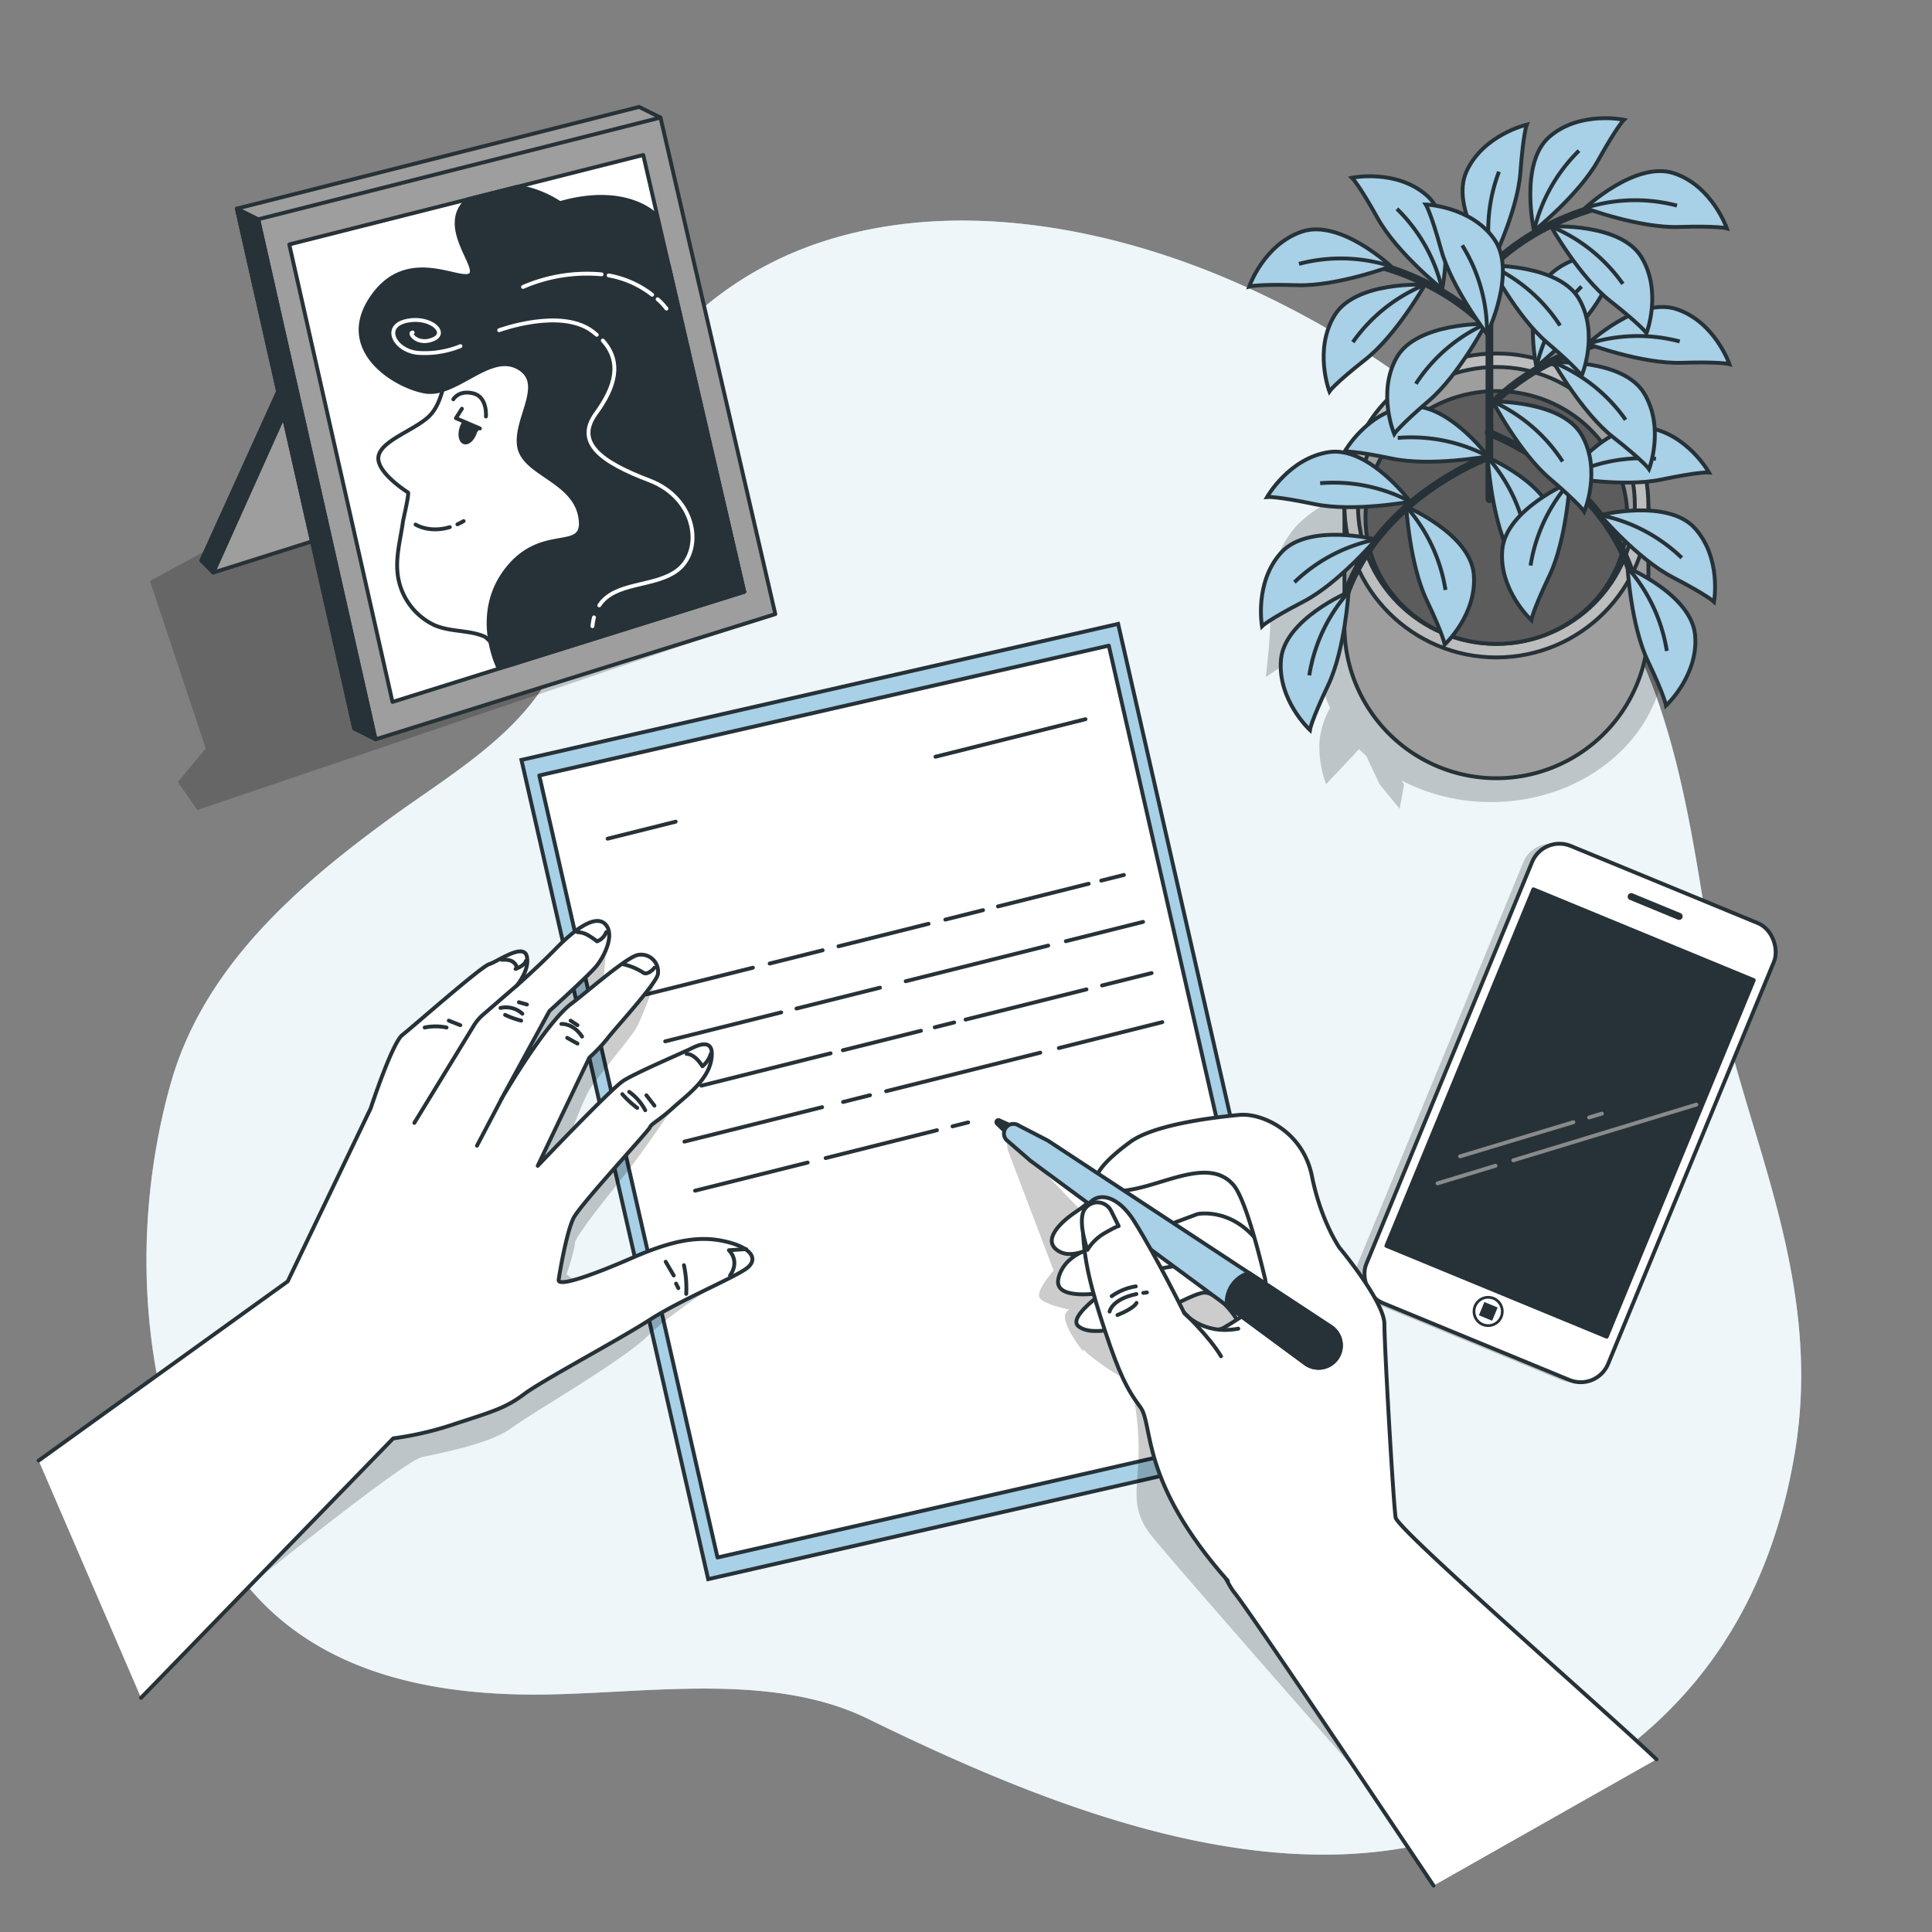 <svg xmlns="http://www.w3.org/2000/svg" viewBox="0 0 500 500"><rect x="0" y="0" width="500" height="500" fill="#808080" stroke="none"/><g id="freepik--background-simple--inject-2"><path d="M430.73,186.5a142.17,142.17,0,0,0-10.32-24.88c-21.76-40.44-59.92-70.95-101.66-89-33.14-14.31-74.12-21.79-109.28-8.9-17.78,6.52-34.52,19-44.05,35.65C153,121.11,154.17,148,144.31,170.85c-8,18.49-27.88,29.6-43.46,41-24.31,17.72-48.26,38.67-56.69,68.64C32.92,320.44,36.25,368,59,403.53c17,26.51,46.1,34.47,76.13,35,28.34.51,63-6.65,89.45,6.28,45.06,22,104.52,46.7,154.94,29.29,52-17.95,77.47-52.91,85-98.26s-13.22-83.13-19.84-119C440.56,234.15,437.83,209.1,430.73,186.5Z" style="fill:#A8D0E6"></path><path d="M430.73,186.5a142.17,142.17,0,0,0-10.32-24.88c-21.76-40.44-59.92-70.95-101.66-89-33.14-14.31-74.12-21.79-109.28-8.9-17.78,6.52-34.52,19-44.05,35.65C153,121.11,154.17,148,144.31,170.85c-8,18.49-27.88,29.6-43.46,41-24.31,17.72-48.26,38.67-56.69,68.64C32.92,320.44,36.25,368,59,403.53c17,26.51,46.1,34.47,76.13,35,28.34.51,63-6.65,89.45,6.28,45.06,22,104.52,46.7,154.94,29.29,52-17.95,77.47-52.91,85-98.26s-13.22-83.13-19.84-119C440.56,234.15,437.83,209.1,430.73,186.5Z" style="fill:#fff;opacity:0.8"></path></g><g id="freepik--Picture--inject-2"><polygon points="56.14 140.96 38.8 150.36 53.25 193.72 46.02 202.39 51.08 209.62 200.65 158.93 77.1 133.01 56.14 140.96" style="opacity:0.2"></polygon><polygon points="79.41 84.86 52.09 145.08 55.19 148.19 82.51 87.34 79.41 84.86" style="fill:#263238;stroke:#263238;stroke-linecap:round;stroke-linejoin:round"></polygon><polygon points="55.19 148.19 106.91 131.83 82.51 87.34 55.19 148.19" style="fill:#9e9e9e;stroke:#263238;stroke-linecap:round;stroke-linejoin:round"></polygon><polygon points="170.94 30.43 91.67 188.57 61.3 53.99 165.41 27.67 170.94 30.43" style="fill:#9e9e9e;stroke:#263238;stroke-linecap:round;stroke-linejoin:round"></polygon><polygon points="200.65 158.93 97.19 191.34 66.82 56.75 170.94 30.43 200.65 158.93" style="fill:#9e9e9e;stroke:#263238;stroke-linecap:round;stroke-linejoin:round"></polygon><polygon points="192.6 153.16 101.58 181.66 74.86 63.26 166.47 40.11 192.6 153.16" style="fill:#fff;stroke:#263238;stroke-linecap:round;stroke-linejoin:round"></polygon><polygon points="66.82 56.75 61.3 53.99 91.67 188.57 97.19 191.34 66.82 56.75" style="fill:#263238;stroke:#263238;stroke-linecap:round;stroke-linejoin:round"></polygon><path d="M173.06,68.64a20.61,20.61,0,0,0-10.86-5c-16.32-2.51-41.32,4.26-44.88,23-2,10.71-2.55,17.85-6.63,21.42s-12.25,6.12-12.76,10.2,7.65,9.18,7.65,9.18c.39.24-1.21,6.93-1.29,7.51-.58,4.31-1.84,8.7-1.43,13.1a16.82,16.82,0,0,0,9.44,13.68c4.22,1.89,8.88,1.23,13.06,3,1.06.45,7,7.3,6.12,7.57l61.12-19.15Z" style="fill:#fff;stroke:#263238;stroke-linecap:round;stroke-linejoin:round"></path><path d="M144.91,52.57A28.48,28.48,0,0,0,134,48.31l-12.89,3.26c-8.09,6.91,3.49,17.84.51,19.63s-16.46-7.46-25.46,5.89,5.59,22.67,13.66,24.22,16.77-10.25,24.22-6.21-.94,13.35.31,20.49,14.28,8.69,15.83,18.31-9.63,1.56-18.94,13.35S129.08,173,129.08,173l63.52-19.87L169.75,55.67S162.3,47.6,144.91,52.57Z" style="fill:#263238;stroke:#263238;stroke-linecap:round;stroke-linejoin:round"></path><path d="M153.72,159.78a14.67,14.67,0,0,0-.39,2.27" style="fill:none;stroke:#fff;stroke-linecap:round;stroke-linejoin:round"></path><path d="M156,88.13c5.11,5.65,3.14,12.13-1.75,18.83-5.6,7.66,1.47,12.67,13.84,17.38s14.14,18.56,6.78,23.57c-6,4.09-15.77,2.68-19.78,8.76" style="fill:none;stroke:#fff;stroke-linecap:round;stroke-linejoin:round"></path><path d="M129.18,85.46s15.9-5.89,24.15.29c.4.3.77.6,1.12.9" style="fill:none;stroke:#fff;stroke-linecap:round;stroke-linejoin:round"></path><path d="M170.19,77.44a17.23,17.23,0,0,1,2.29,2.42" style="fill:none;stroke:#fff;stroke-linecap:round;stroke-linejoin:round"></path><path d="M157.52,71.28a25.53,25.53,0,0,1,11.25,5" style="fill:none;stroke:#fff;stroke-linecap:round;stroke-linejoin:round"></path><path d="M135.36,74.26A41.59,41.59,0,0,1,155.69,71" style="fill:none;stroke:#fff;stroke-linecap:round;stroke-linejoin:round"></path><path d="M119.16,89.58a24.61,24.61,0,0,1-10.6,1.77c-6.19-.3-9.72-6.78-3.54-8.25s11.2,3,7.07,4.71-6.48-1.76-5.3-1.76" style="fill:none;stroke:#fff;stroke-linecap:round;stroke-linejoin:round"></path><path d="M118.38,135.69a17.53,17.53,0,0,0,1.6-.83" style="fill:#fff;stroke:#263238;stroke-linecap:round;stroke-linejoin:round"></path><path d="M107.55,135.75s3.51,2.29,8.87.67" style="fill:#fff;stroke:#263238;stroke-linecap:round;stroke-linejoin:round"></path><path d="M120,109.51a5.62,5.62,0,0,0-.55,1.21c-.57,1.75-.25,3.43.71,3.74s2.21-.85,2.78-2.6c.22-.68.61-.61.58-1.19Z" style="fill:#263238;stroke:#263238;stroke-linecap:round;stroke-linejoin:round"></path><path d="M117.32,103.34s1.33-2.44,5.11-1.55,3.33,6,3.33,6" style="fill:#fff;stroke:#263238;stroke-linecap:round;stroke-linejoin:round"></path><polyline points="119.54 105.78 117.99 108.22 124.2 110.89" style="fill:#fff;stroke:#263238;stroke-linecap:round;stroke-linejoin:round"></polyline></g><g id="freepik--Plant--inject-2"><path d="M385.89,129.06c-13.4,0-25.42,5.11-33.67,13.21l4.23-19-9.23,5.2a33.36,33.36,0,0,0-10.39,6.35c-5.19,4.61-7.5,12.69-7.5,12.69l16.74-7.5s-17.32,16.16-17.32,20.78-1.15,14.42-1.15,14.42l13.34-9c0,.7-.07,1.41-.07,2.12a34.79,34.79,0,0,0,3.36,14.88,21.14,21.14,0,0,0-2.78,9.36,28.7,28.7,0,0,0,1.73,10.39l8.55-9.09c.6.62,1.22,1.21,1.87,1.79l3.43,7.3,5.2,6.35,1.15-6.35-.71-1a49.91,49.91,0,0,0,23.22,5.61c24.86,0,45-17.57,45-39.24S410.75,129.06,385.89,129.06Z" style="opacity:0.2"></path><path d="M411.93,130.81a39.29,39.29,0,0,0-49.31,0H347.94v30.63a39.34,39.34,0,1,0,78.67,0V130.81Z" style="fill:#9e9e9e;stroke:#263238;stroke-linecap:round;stroke-linejoin:round"></path><circle cx="387.27" cy="130.81" r="39.33" style="fill:#bdbdbd;stroke:#263238;stroke-linecap:round;stroke-linejoin:round"></circle><circle cx="387.27" cy="130.81" r="35.83" style="fill:#9e9e9e;stroke:#263238;stroke-linecap:round;stroke-linejoin:round"></circle><ellipse cx="387.27" cy="133.92" rx="33.88" ry="32.71" style="fill:#5c5c5c;stroke:#263238;stroke-linecap:round;stroke-linejoin:round"></ellipse><line x1="385.46" y1="129.21" x2="385.46" y2="64.58" style="fill:none;stroke:#263238;stroke-linecap:round;stroke-linejoin:round;stroke-width:2px"></line><path d="M384.92,118.35S356.68,128.67,348,154.73" style="fill:none;stroke:#263238;stroke-linecap:round;stroke-linejoin:round;stroke-width:2px"></path><path d="M384.92,84.81S373,70.69,348.54,66.89" style="fill:none;stroke:#263238;stroke-linecap:round;stroke-linejoin:round;stroke-width:2px"></path><path d="M356.06,139.62s-17.42-4.35-24.46,3.35-5,19.1-5,19.1,1.67-1.68,10.72-6.37S356.06,139.62,356.06,139.62Z" style="fill:#A8D0E6;stroke:#263238;stroke-miterlimit:10"></path><path d="M356.06,139.62A42.54,42.54,0,0,0,335,150.68" style="fill:#A8D0E6;stroke:#263238;stroke-miterlimit:10"></path><path d="M349,153.23s-16.52,7-17.48,17.43S339,188.92,339,188.92s.32-2.34,4.7-11.54S349,153.23,349,153.23Z" style="fill:#A8D0E6;stroke:#263238;stroke-miterlimit:10"></path><path d="M349,153.23a42.52,42.52,0,0,0-10.16,21.56" style="fill:#A8D0E6;stroke:#263238;stroke-miterlimit:10"></path><path d="M363.93,131.12s16.52,7,17.48,17.43-7.52,18.26-7.52,18.26-.32-2.34-4.7-11.54S363.93,131.12,363.93,131.12Z" style="fill:#A8D0E6;stroke:#263238;stroke-miterlimit:10"></path><path d="M363.93,131.12a42.52,42.52,0,0,1,10.16,21.56" style="fill:#A8D0E6;stroke:#263238;stroke-miterlimit:10"></path><path d="M385,118.39s16.52,7,17.48,17.43S395,154.08,395,154.08s-.33-2.35-4.71-11.54S385,118.39,385,118.39Z" style="fill:#A8D0E6;stroke:#263238;stroke-miterlimit:10"></path><path d="M385,118.39a42.46,42.46,0,0,1,10.15,21.55" style="fill:#A8D0E6;stroke:#263238;stroke-miterlimit:10"></path><path d="M365,129.83S354.24,115.44,343.92,117s-16,11.62-16,11.62,2.36-.24,12.33,1.85S365,129.83,365,129.83Z" style="fill:#A8D0E6;stroke:#263238;stroke-miterlimit:10"></path><path d="M365,129.83a42.57,42.57,0,0,0-23.35-4.78" style="fill:#A8D0E6;stroke:#263238;stroke-miterlimit:10"></path><path d="M385.28,112s28.23,10.32,36.92,36.38" style="fill:none;stroke:#263238;stroke-linecap:round;stroke-linejoin:round;stroke-width:2px"></path><path d="M414.14,133.31s17.42-4.36,24.45,3.35,5,19.09,5,19.09-1.68-1.67-10.72-6.36S414.14,133.31,414.14,133.31Z" style="fill:#A8D0E6;stroke:#263238;stroke-miterlimit:10"></path><path d="M414.14,133.31a42.43,42.43,0,0,1,21.1,11.05" style="fill:#A8D0E6;stroke:#263238;stroke-miterlimit:10"></path><path d="M421.21,146.92s16.52,7,17.48,17.43-7.52,18.26-7.52,18.26-.33-2.35-4.71-11.55S421.21,146.92,421.21,146.92Z" style="fill:#A8D0E6;stroke:#263238;stroke-miterlimit:10"></path><path d="M421.21,146.92a42.52,42.52,0,0,1,10.16,21.55" style="fill:#A8D0E6;stroke:#263238;stroke-miterlimit:10"></path><path d="M406.27,124.8s-16.52,7-17.48,17.44,7.52,18.25,7.52,18.25.32-2.34,4.7-11.54S406.27,124.8,406.27,124.8Z" style="fill:#A8D0E6;stroke:#263238;stroke-miterlimit:10"></path><path d="M406.27,124.8a42.52,42.52,0,0,0-10.16,21.56" style="fill:#A8D0E6;stroke:#263238;stroke-miterlimit:10"></path><path d="M405.21,123.51s10.75-14.39,21.07-12.86,16,11.61,16,11.61-2.36-.23-12.33,1.85S405.21,123.51,405.21,123.51Z" style="fill:#A8D0E6;stroke:#263238;stroke-miterlimit:10"></path><path d="M405.21,123.51a42.57,42.57,0,0,1,23.35-4.78" style="fill:#A8D0E6;stroke:#263238;stroke-miterlimit:10"></path><path d="M385.09,118.1S374.34,103.71,364,105.24s-16,11.62-16,11.62,2.36-.24,12.33,1.84S385.09,118.1,385.09,118.1Z" style="fill:#A8D0E6;stroke:#263238;stroke-miterlimit:10"></path><path d="M385.09,118.1a42.51,42.51,0,0,0-23.35-4.77" style="fill:#A8D0E6;stroke:#263238;stroke-miterlimit:10"></path><path d="M384.51,83.81s-18-.33-23.08,8.76-.61,19.74-.61,19.74,1.26-2,9-8.62S384.51,83.81,384.51,83.81Z" style="fill:#A8D0E6;stroke:#263238;stroke-miterlimit:10"></path><path d="M384.51,83.81a42.43,42.43,0,0,0-18.08,15.51" style="fill:#A8D0E6;stroke:#263238;stroke-miterlimit:10"></path><path d="M360,68.92s-13.09-12.29-23-9-13.7,14.23-13.7,14.23,2.28-.65,12.47-.34S360,68.92,360,68.92Z" style="fill:#A8D0E6;stroke:#263238;stroke-miterlimit:10"></path><path d="M360,68.92a42.48,42.48,0,0,0-23.82-.63" style="fill:#A8D0E6;stroke:#263238;stroke-miterlimit:10"></path><path d="M368.76,73.69s-17.93-1-23.38,7.92-1.33,19.7-1.33,19.7,1.33-2,9.33-8.28S368.76,73.69,368.76,73.69Z" style="fill:#A8D0E6;stroke:#263238;stroke-miterlimit:10"></path><path d="M368.76,73.69a42.51,42.51,0,0,0-18.64,14.85" style="fill:#A8D0E6;stroke:#263238;stroke-miterlimit:10"></path><path d="M373.22,74.81s3.82-17.54-4.09-24.34S349.89,46,349.89,46s1.72,1.63,6.68,10.53S373.22,74.81,373.22,74.81Z" style="fill:#A8D0E6;stroke:#263238;stroke-miterlimit:10"></path><path d="M373.22,74.81a42.5,42.5,0,0,0-11.69-20.76" style="fill:#A8D0E6;stroke:#263238;stroke-miterlimit:10"></path><path d="M385.91,104.91S397.86,90.8,422.29,87" style="fill:none;stroke:#263238;stroke-linecap:round;stroke-linejoin:round;stroke-width:2px"></path><path d="M386.33,103.91s17.95-.33,23.07,8.76.61,19.74.61,19.74-1.26-2-9-8.61S386.33,103.91,386.33,103.91Z" style="fill:#A8D0E6;stroke:#263238;stroke-miterlimit:10"></path><path d="M386.33,103.91a42.47,42.47,0,0,1,18.08,15.52" style="fill:#A8D0E6;stroke:#263238;stroke-miterlimit:10"></path><path d="M410.89,89s13.09-12.29,23-9,13.69,14.23,13.69,14.23-2.28-.65-12.46-.34S410.89,89,410.89,89Z" style="fill:#A8D0E6;stroke:#263238;stroke-miterlimit:10"></path><path d="M410.89,89a42.46,42.46,0,0,1,23.82-.63" style="fill:#A8D0E6;stroke:#263238;stroke-miterlimit:10"></path><path d="M402.08,93.8s17.93-1,23.38,7.91,1.32,19.7,1.32,19.7-1.33-2-9.32-8.28S402.08,93.8,402.08,93.8Z" style="fill:#A8D0E6;stroke:#263238;stroke-miterlimit:10"></path><path d="M402.08,93.8a42.44,42.44,0,0,1,18.63,14.84" style="fill:#A8D0E6;stroke:#263238;stroke-miterlimit:10"></path><path d="M397.62,94.91s-3.83-17.54,4.09-24.34S421,66.12,421,66.12s-1.73,1.63-6.69,10.53S397.62,94.91,397.62,94.91Z" style="fill:#A8D0E6;stroke:#263238;stroke-miterlimit:10"></path><path d="M397.62,94.91a42.5,42.5,0,0,1,11.69-20.76" style="fill:#A8D0E6;stroke:#263238;stroke-miterlimit:10"></path><path d="M385.24,69.74s11.95-14.12,36.38-17.92" style="fill:none;stroke:#263238;stroke-linecap:round;stroke-linejoin:round;stroke-width:2px"></path><path d="M385.66,68.73s17.95-.33,23.07,8.76.61,19.74.61,19.74-1.26-2-9-8.61S385.66,68.73,385.66,68.73Z" style="fill:#A8D0E6;stroke:#263238;stroke-miterlimit:10"></path><path d="M385.66,68.73a42.47,42.47,0,0,1,18.08,15.52" style="fill:#A8D0E6;stroke:#263238;stroke-miterlimit:10"></path><path d="M386.05,68.18s-10.85-14.31-6.52-23.81,15.59-12.11,15.59-12.11-.88,2.2-1.64,12.36S386.05,68.18,386.05,68.18Z" style="fill:#A8D0E6;stroke:#263238;stroke-miterlimit:10"></path><path d="M386.05,68.18a42.5,42.5,0,0,1,1.88-23.75" style="fill:#A8D0E6;stroke:#263238;stroke-miterlimit:10"></path><path d="M410.22,53.84s13.09-12.29,23-9S446.9,59.08,446.9,59.08s-2.28-.65-12.46-.34S410.22,53.84,410.22,53.84Z" style="fill:#A8D0E6;stroke:#263238;stroke-miterlimit:10"></path><path d="M410.22,53.84A42.57,42.57,0,0,1,434,53.21" style="fill:#A8D0E6;stroke:#263238;stroke-miterlimit:10"></path><path d="M401.41,58.62s17.93-1,23.38,7.91,1.32,19.7,1.32,19.7-1.33-2-9.32-8.27S401.41,58.62,401.41,58.62Z" style="fill:#A8D0E6;stroke:#263238;stroke-miterlimit:10"></path><path d="M401.41,58.62A42.51,42.51,0,0,1,420,73.47" style="fill:#A8D0E6;stroke:#263238;stroke-miterlimit:10"></path><path d="M397,59.74S393.12,42.19,401,35.39,420.28,31,420.28,31s-1.73,1.62-6.69,10.52S397,59.74,397,59.74Z" style="fill:#A8D0E6;stroke:#263238;stroke-miterlimit:10"></path><path d="M397,59.74A42.51,42.51,0,0,1,408.64,39" style="fill:#A8D0E6;stroke:#263238;stroke-miterlimit:10"></path><path d="M384.84,86.44s7.88-16.14,1.81-24.62S369,52.93,369,52.93s1.29,2,4,11.81S384.84,86.44,384.84,86.44Z" style="fill:#A8D0E6;stroke:#263238;stroke-miterlimit:10"></path><path d="M384.84,86.44a42.54,42.54,0,0,0-6.42-22.95" style="fill:#A8D0E6;stroke:#263238;stroke-miterlimit:10"></path></g><g id="freepik--Device--inject-2"><rect x="370.22" y="224.1" width="67.71" height="127.9" rx="7.67" transform="translate(140.35 -132.3) rotate(22.41)" style="opacity:0.2"></rect><rect x="372.46" y="224.1" width="67.71" height="127.9" rx="7.67" transform="translate(140.52 -133.16) rotate(22.41)" style="fill:#fff;stroke:#263238;stroke-linecap:round;stroke-linejoin:round"></rect><rect x="375.47" y="238.15" width="61.69" height="99.81" transform="translate(140.52 -133.16) rotate(22.41)" style="fill:#263238;stroke:#263238;stroke-linecap:round;stroke-linejoin:round"></rect><line x1="387.04" y1="301.69" x2="372.05" y2="306.25" style="fill:none;stroke:#8a8a8a;stroke-linecap:round;stroke-linejoin:round"></line><line x1="439.02" y1="285.87" x2="391.63" y2="300.29" style="fill:none;stroke:#8a8a8a;stroke-linecap:round;stroke-linejoin:round"></line><line x1="411.25" y1="289.2" x2="414.56" y2="288.2" style="fill:none;stroke:#8a8a8a;stroke-linecap:round;stroke-linejoin:round"></line><line x1="377.87" y1="299.26" x2="407.19" y2="290.42" style="fill:none;stroke:#8a8a8a;stroke-linecap:round;stroke-linejoin:round"></line><path d="M434.21,238l-12.4-5.11a.91.91,0,0,1-.5-1.19h0a.91.91,0,0,1,1.19-.5l12.4,5.11a.92.92,0,0,1,.5,1.2h0A.91.91,0,0,1,434.21,238Z" style="fill:#263238"></path><path d="M388.52,340.79a3.66,3.66,0,1,0-4.78,2A3.66,3.66,0,0,0,388.52,340.79Z" style="fill:#fff;stroke:#263238;stroke-miterlimit:10;stroke-width:0.704px"></path><rect x="383.29" y="337.54" width="3.71" height="3.71" transform="translate(158.49 -121.21) rotate(22.41)" style="fill:#263238"></rect></g><g id="freepik--Letter--inject-2"><rect x="157.13" y="176.35" width="158.38" height="217.46" transform="translate(-57.44 59.64) rotate(-12.84)" style="fill:#A8D0E6;stroke:#263238;stroke-miterlimit:10"></rect><rect x="160.73" y="181.3" width="151.18" height="207.58" transform="translate(-57.44 59.64) rotate(-12.84)" style="fill:#fff;stroke:#263238;stroke-linecap:round;stroke-linejoin:round"></rect><line x1="242.1" y1="195.84" x2="280.92" y2="186.13" style="fill:none;stroke:#263238;stroke-linecap:round;stroke-linejoin:round"></line><line x1="157.25" y1="217.05" x2="174.87" y2="212.65" style="fill:none;stroke:#263238;stroke-linecap:round;stroke-linejoin:round"></line><line x1="285" y1="227.9" x2="290.86" y2="226.44" style="fill:none;stroke:#263238;stroke-linecap:round;stroke-linejoin:round"></line><line x1="258.28" y1="234.58" x2="281.75" y2="228.71" style="fill:none;stroke:#263238;stroke-linecap:round;stroke-linejoin:round"></line><line x1="244.65" y1="237.99" x2="254.41" y2="235.55" style="fill:none;stroke:#263238;stroke-linecap:round;stroke-linejoin:round"></line><line x1="217" y1="244.9" x2="240.31" y2="239.07" style="fill:none;stroke:#263238;stroke-linecap:round;stroke-linejoin:round"></line><line x1="199.19" y1="249.36" x2="212.9" y2="245.93" style="fill:none;stroke:#263238;stroke-linecap:round;stroke-linejoin:round"></line><line x1="167.19" y1="257.36" x2="194.85" y2="250.44" style="fill:none;stroke:#263238;stroke-linecap:round;stroke-linejoin:round"></line><line x1="275.84" y1="243.58" x2="295.83" y2="238.58" style="fill:none;stroke:#263238;stroke-linecap:round;stroke-linejoin:round"></line><line x1="234.4" y1="253.94" x2="271.27" y2="244.72" style="fill:none;stroke:#263238;stroke-linecap:round;stroke-linejoin:round"></line><line x1="206.13" y1="261.01" x2="227.74" y2="255.61" style="fill:none;stroke:#263238;stroke-linecap:round;stroke-linejoin:round"></line><line x1="172.15" y1="269.5" x2="202.18" y2="262" style="fill:none;stroke:#263238;stroke-linecap:round;stroke-linejoin:round"></line><line x1="285.21" y1="255.04" x2="298.04" y2="251.83" style="fill:none;stroke:#263238;stroke-linecap:round;stroke-linejoin:round"></line><line x1="249.89" y1="263.87" x2="281.18" y2="256.05" style="fill:none;stroke:#263238;stroke-linecap:round;stroke-linejoin:round"></line><line x1="241.91" y1="265.87" x2="246.94" y2="264.61" style="fill:none;stroke:#263238;stroke-linecap:round;stroke-linejoin:round"></line><line x1="218.13" y1="271.81" x2="238.35" y2="266.76" style="fill:none;stroke:#263238;stroke-linecap:round;stroke-linejoin:round"></line><line x1="181.5" y1="280.97" x2="214.96" y2="272.6" style="fill:none;stroke:#263238;stroke-linecap:round;stroke-linejoin:round"></line><line x1="174.36" y1="282.75" x2="178.56" y2="281.71" style="fill:none;stroke:#263238;stroke-linecap:round;stroke-linejoin:round"></line><line x1="274.03" y1="271.23" x2="300.8" y2="264.53" style="fill:none;stroke:#263238;stroke-linecap:round;stroke-linejoin:round"></line><line x1="229.34" y1="282.4" x2="269.23" y2="272.43" style="fill:none;stroke:#263238;stroke-linecap:round;stroke-linejoin:round"></line><line x1="218.19" y1="285.19" x2="225.16" y2="283.44" style="fill:none;stroke:#263238;stroke-linecap:round;stroke-linejoin:round"></line><line x1="177.12" y1="295.45" x2="212.76" y2="286.54" style="fill:none;stroke:#263238;stroke-linecap:round;stroke-linejoin:round"></line><line x1="246.51" y1="291.5" x2="250.56" y2="290.48" style="fill:none;stroke:#263238;stroke-linecap:round;stroke-linejoin:round"></line><line x1="213.67" y1="299.71" x2="242.48" y2="292.5" style="fill:none;stroke:#263238;stroke-linecap:round;stroke-linejoin:round"></line><line x1="179.88" y1="308.15" x2="209.02" y2="300.87" style="fill:none;stroke:#263238;stroke-linecap:round;stroke-linejoin:round"></line></g><g id="freepik--hand-2--inject-2"><path d="M347.76,372.22c-1.09-13.05-9.24-42.4-20.11-46.21-6.73-2.35-23.73,4.81-35.7,10.62,1-4.43,1.69-8.83,1.69-8.83L260.3,293l.47,4.51,11.91,31.32s-4.66,5.17-3.63,7,7.77,3.1,7.77,3.1-2.07.52-.78,3.88a27.82,27.82,0,0,0,4.14,6.73l.36-.16a16.4,16.4,0,0,0,2.23,2c6.52,4.9,7.91,5.11,7.91,5.11s2.72-.55,3.81,13.59-3.27,19,3.8,27.72,59.25,68,59.25,68S348.85,385.27,347.76,372.22Z" style="opacity:0.2"></path><path d="M290.17,303.09s-6.41,7-11.65,10.48-8.89,8.11-4.07,10.47c2.89,1.42,7-.58,7-.58s-6.4,1.75-7.56,7.57,11.64,3.49,11.64,3.49-9.32,6.41-6.4,8.74,8.73.58,11.64.58,17.46-9.32,21-9.32,10.48,7.57,10.48,13.39,9.31,5.24,10.47-12.8-3.49-33.19-11.06-37.85S290.17,303.09,290.17,303.09Z" style="fill:#fff;stroke:#263238;stroke-linecap:round;stroke-linejoin:round"></path><path d="M286.67,322.88l23.24-8.68s10.2-2.22,17.52,9.84" style="fill:none;stroke:#263238;stroke-linecap:round;stroke-linejoin:round"></path><path d="M290.75,329.87l21-3.5s9.31-.58,15.13,10.48" style="fill:none;stroke:#263238;stroke-linecap:round;stroke-linejoin:round"></path><path d="M428.7,455.32c-12.81-12.27-67-59.39-67.51-62.58-.58-3.49-2.91-44.24-2.91-50.07s-11.64-19.79-11.64-19.79-4.78-6.85-7.11-18.49-13-16.43-18.84-15.85-21.79,2.32-28.19,7-12.23,10.48-6.41,12.22c9.67,2.9,25.5-10,33.13-1.08,3.49,4.08,7.62,22,8.21,24.37a7.49,7.49,0,0,1-2.19,6.76,67.54,67.54,0,0,1-8.88,6s-9.46,2.79-13.54,3.13-4.08,20,.34,25.81,10.87,32.61,16.3,39.41C324.64,418.66,371,488,371,488" style="fill:#fff;stroke:#263238;stroke-linecap:round;stroke-linejoin:round"></path><path d="M258,290.05a.53.53,0,0,1,.7-.07l2.81,1.26A1.08,1.08,0,1,1,260.3,293l-2.2-2.15a.54.54,0,0,1-.13-.75Z" style="fill:#263238;stroke:#263238;stroke-linecap:round;stroke-linejoin:round"></path><path d="M260.48,291.65a2.47,2.47,0,0,1,3.21-.34l7.46,3.85,73.23,48.18a5.79,5.79,0,1,1-6.61,9.5l-71.08-52.43-5.82-5.05a2.46,2.46,0,0,1-.61-3.43A1.51,1.51,0,0,1,260.48,291.65Z" style="fill:#A8D0E6;stroke:#263238;stroke-linecap:round;stroke-linejoin:round"></path><path d="M344.38,343.34l-21.13-13.91a8,8,0,0,0-5.78,7.49,8.42,8.42,0,0,0,.08,1l20.22,14.91a5.79,5.79,0,1,0,6.61-9.5Z" style="fill:#263238;stroke:#263238;stroke-linecap:round;stroke-linejoin:round"></path><path d="M317.77,409.13c-23-26-19.17-40.36-22.67-45s-5.57-9-9.06-19.51-5.77-18.81-5.77-27.54,7.5-10.24,13.32-.93,12.88,23.63,12.88,23.63,4.65,5.82,14,4.08" style="fill:#fff;stroke:#263238;stroke-linecap:round;stroke-linejoin:round"></path><path d="M306.47,339.76S313,345.93,316,351" style="fill:none;stroke:#263238;stroke-linecap:round;stroke-linejoin:round"></path><path d="M287.57,313.41l1.94,3.89s-.44,0-3.54,1.78a12.67,12.67,0,0,0-4.54,4.38s-3-8.37-.34-11a4.26,4.26,0,0,1,2.42-1.26A4,4,0,0,1,287.57,313.41Z" style="fill:#fff;stroke:#263238;stroke-linecap:round;stroke-linejoin:round"></path><path d="M295.88,334.6l.94-.11" style="fill:none;stroke:#263238;stroke-linecap:round;stroke-linejoin:round"></path><path d="M287.16,339.43s.54-3.18,6.94-4.53" style="fill:none;stroke:#263238;stroke-linecap:round;stroke-linejoin:round"></path><path d="M294.13,337.19s-.45,1.34-4.94,3.14" style="fill:none;stroke:#263238;stroke-linecap:round;stroke-linejoin:round"></path><path d="M293.94,332.91a14.81,14.81,0,0,0-6.23,2.54" style="fill:none;stroke:#263238;stroke-linecap:round;stroke-linejoin:round"></path></g><g id="freepik--hand-1--inject-2"><path d="M170.28,252.17s-4.08,11.33-5.71,14.05-10.33,13-12,15.76-4.9,11.42-4.9,11.42l26.41-6.68s-7.38,11-11.73,16.46S148.8,320,148.8,321.67s-2.17,8.15-2.17,8.15l12.5,9.24,25.55-9.24L195,326s-20.66,13.05-27.18,19.57-29.36,19.57-35.34,23.92S114,376,109.12,377.11,61.28,413,61.28,413l62-127.2,17.94-29.9L157,244.48l-1.63,17.93Z" style="opacity:0.2"></path><path d="M36.5,439.4l65.26-67.15A84.81,84.81,0,0,0,118,368.41c10-3.25,13-4.13,17.72-7.67s24.22-13.88,32.48-19.2,22.74-11.22,25.4-13.59.59-5.31-6.49-6.79-14.18.3-23.63,4.43-19.2,7.68-18.9,5.61,2.07-12.4,3.84-15.94,19.5-22.63,19.79-23.52,2.37-1.77,5.91-5,9.16-7.08,10-12.7-3.54-3.54-5.31-2.65-14.18,6.2-17.43,8.27-22.21,22.05-22.21,22.05l13.35-28a43.22,43.22,0,0,0,4.73-5c1.77-2.36,12.4-13.88,13-16.54a4.39,4.39,0,0,0-5.31-5c-3.25.89-13.46,9.91-16.84,12.4-7,5.18-18.31,24.81-18.31,24.81l12.41-22.74s9.45-8.56,11.81-11.22,5.21-8.54,2.66-11.22c-2.71-2.85-8.58,1.94-13,6.49-4.06,4.19-10,9.45-10,9.45s3.55-4.13,2.66-7.67-7.68,1.47-9.74,2.06-19.79,16.25-22.45,18.31-8.21,19-8.21,19L74.46,331.62,10,378" style="fill:#fff;stroke:#263238;stroke-linecap:round;stroke-linejoin:round"></path><path d="M133.66,255.12,125,262.61a12,12,0,0,0-2.39,2.83L107.23,290.6" style="fill:none;stroke:#263238;stroke-linecap:round;stroke-linejoin:round"></path><path d="M193.09,323.27l-4.46.29s3,2.68.3,6.54" style="fill:none;stroke:#263238;stroke-linecap:round;stroke-linejoin:round"></path><path d="M177.7,272.76s1.91-.26,4.09,3.19a6.73,6.73,0,0,0,2.15-3.19" style="fill:none;stroke:#263238;stroke-linecap:round;stroke-linejoin:round"></path><path d="M161.35,249.57a15.91,15.91,0,0,1,5.14,2.16c.8.62,2.27-.47,2.88-1.27h0" style="fill:none;stroke:#263238;stroke-linecap:round;stroke-linejoin:round"></path><path d="M149.45,241.24a5.89,5.89,0,0,1,2.38.6,18.76,18.76,0,0,1,2.68,1.78,4.08,4.08,0,0,0,2.38-2.38" style="fill:none;stroke:#263238;stroke-linecap:round;stroke-linejoin:round"></path><path d="M129.83,248.38s2-.21,3,.59c1.43,1.22.6,1.79.6,1.79s2.43-.86,2.67-2.09" style="fill:none;stroke:#263238;stroke-linecap:round;stroke-linejoin:round"></path><path d="M162.83,282.57a13.65,13.65,0,0,1,4.16,4.76" style="fill:none;stroke:#263238;stroke-linecap:round;stroke-linejoin:round"></path><path d="M161.05,283.16a25.22,25.22,0,0,0,3.86,3.57" style="fill:none;stroke:#263238;stroke-linecap:round;stroke-linejoin:round"></path><line x1="167.29" y1="283.46" x2="169.37" y2="286.14" style="fill:none;stroke:#263238;stroke-linecap:round;stroke-linejoin:round"></line><line x1="172.28" y1="326.54" x2="174.36" y2="330.1" style="fill:none;stroke:#263238;stroke-linecap:round;stroke-linejoin:round"></line><line x1="174.96" y1="332.19" x2="175.55" y2="333.37" style="fill:none;stroke:#263238;stroke-linecap:round;stroke-linejoin:round"></line><path d="M177,327.43a28,28,0,0,1,.59,7.43" style="fill:none;stroke:#263238;stroke-linecap:round;stroke-linejoin:round"></path><path d="M145.29,265s3-.3,5.35,3.27" style="fill:none;stroke:#263238;stroke-linecap:round;stroke-linejoin:round"></path><line x1="146.78" y1="268.59" x2="149.45" y2="270.08" style="fill:none;stroke:#263238;stroke-linecap:round;stroke-linejoin:round"></line><line x1="147.67" y1="264.14" x2="149.45" y2="265.32" style="fill:none;stroke:#263238;stroke-linecap:round;stroke-linejoin:round"></line><path d="M129.53,260.86a6.27,6.27,0,0,1,5.65,1.49" style="fill:none;stroke:#263238;stroke-linecap:round;stroke-linejoin:round"></path><path d="M130.72,262.65a23.1,23.1,0,0,0,4.16,1.49" style="fill:none;stroke:#263238;stroke-linecap:round;stroke-linejoin:round"></path><line x1="134.29" y1="259.38" x2="136.37" y2="259.97" style="fill:none;stroke:#263238;stroke-linecap:round;stroke-linejoin:round"></line><path d="M109.91,265.92a13.93,13.93,0,0,1,5.65,0" style="fill:none;stroke:#263238;stroke-linecap:round;stroke-linejoin:round"></path><line x1="116.15" y1="264.14" x2="119.13" y2="265.32" style="fill:none;stroke:#263238;stroke-linecap:round;stroke-linejoin:round"></line><line x1="129.82" y1="284.36" x2="123.44" y2="296.51" style="fill:none;stroke:#263238;stroke-linecap:round;stroke-linejoin:round"></line></g></svg>